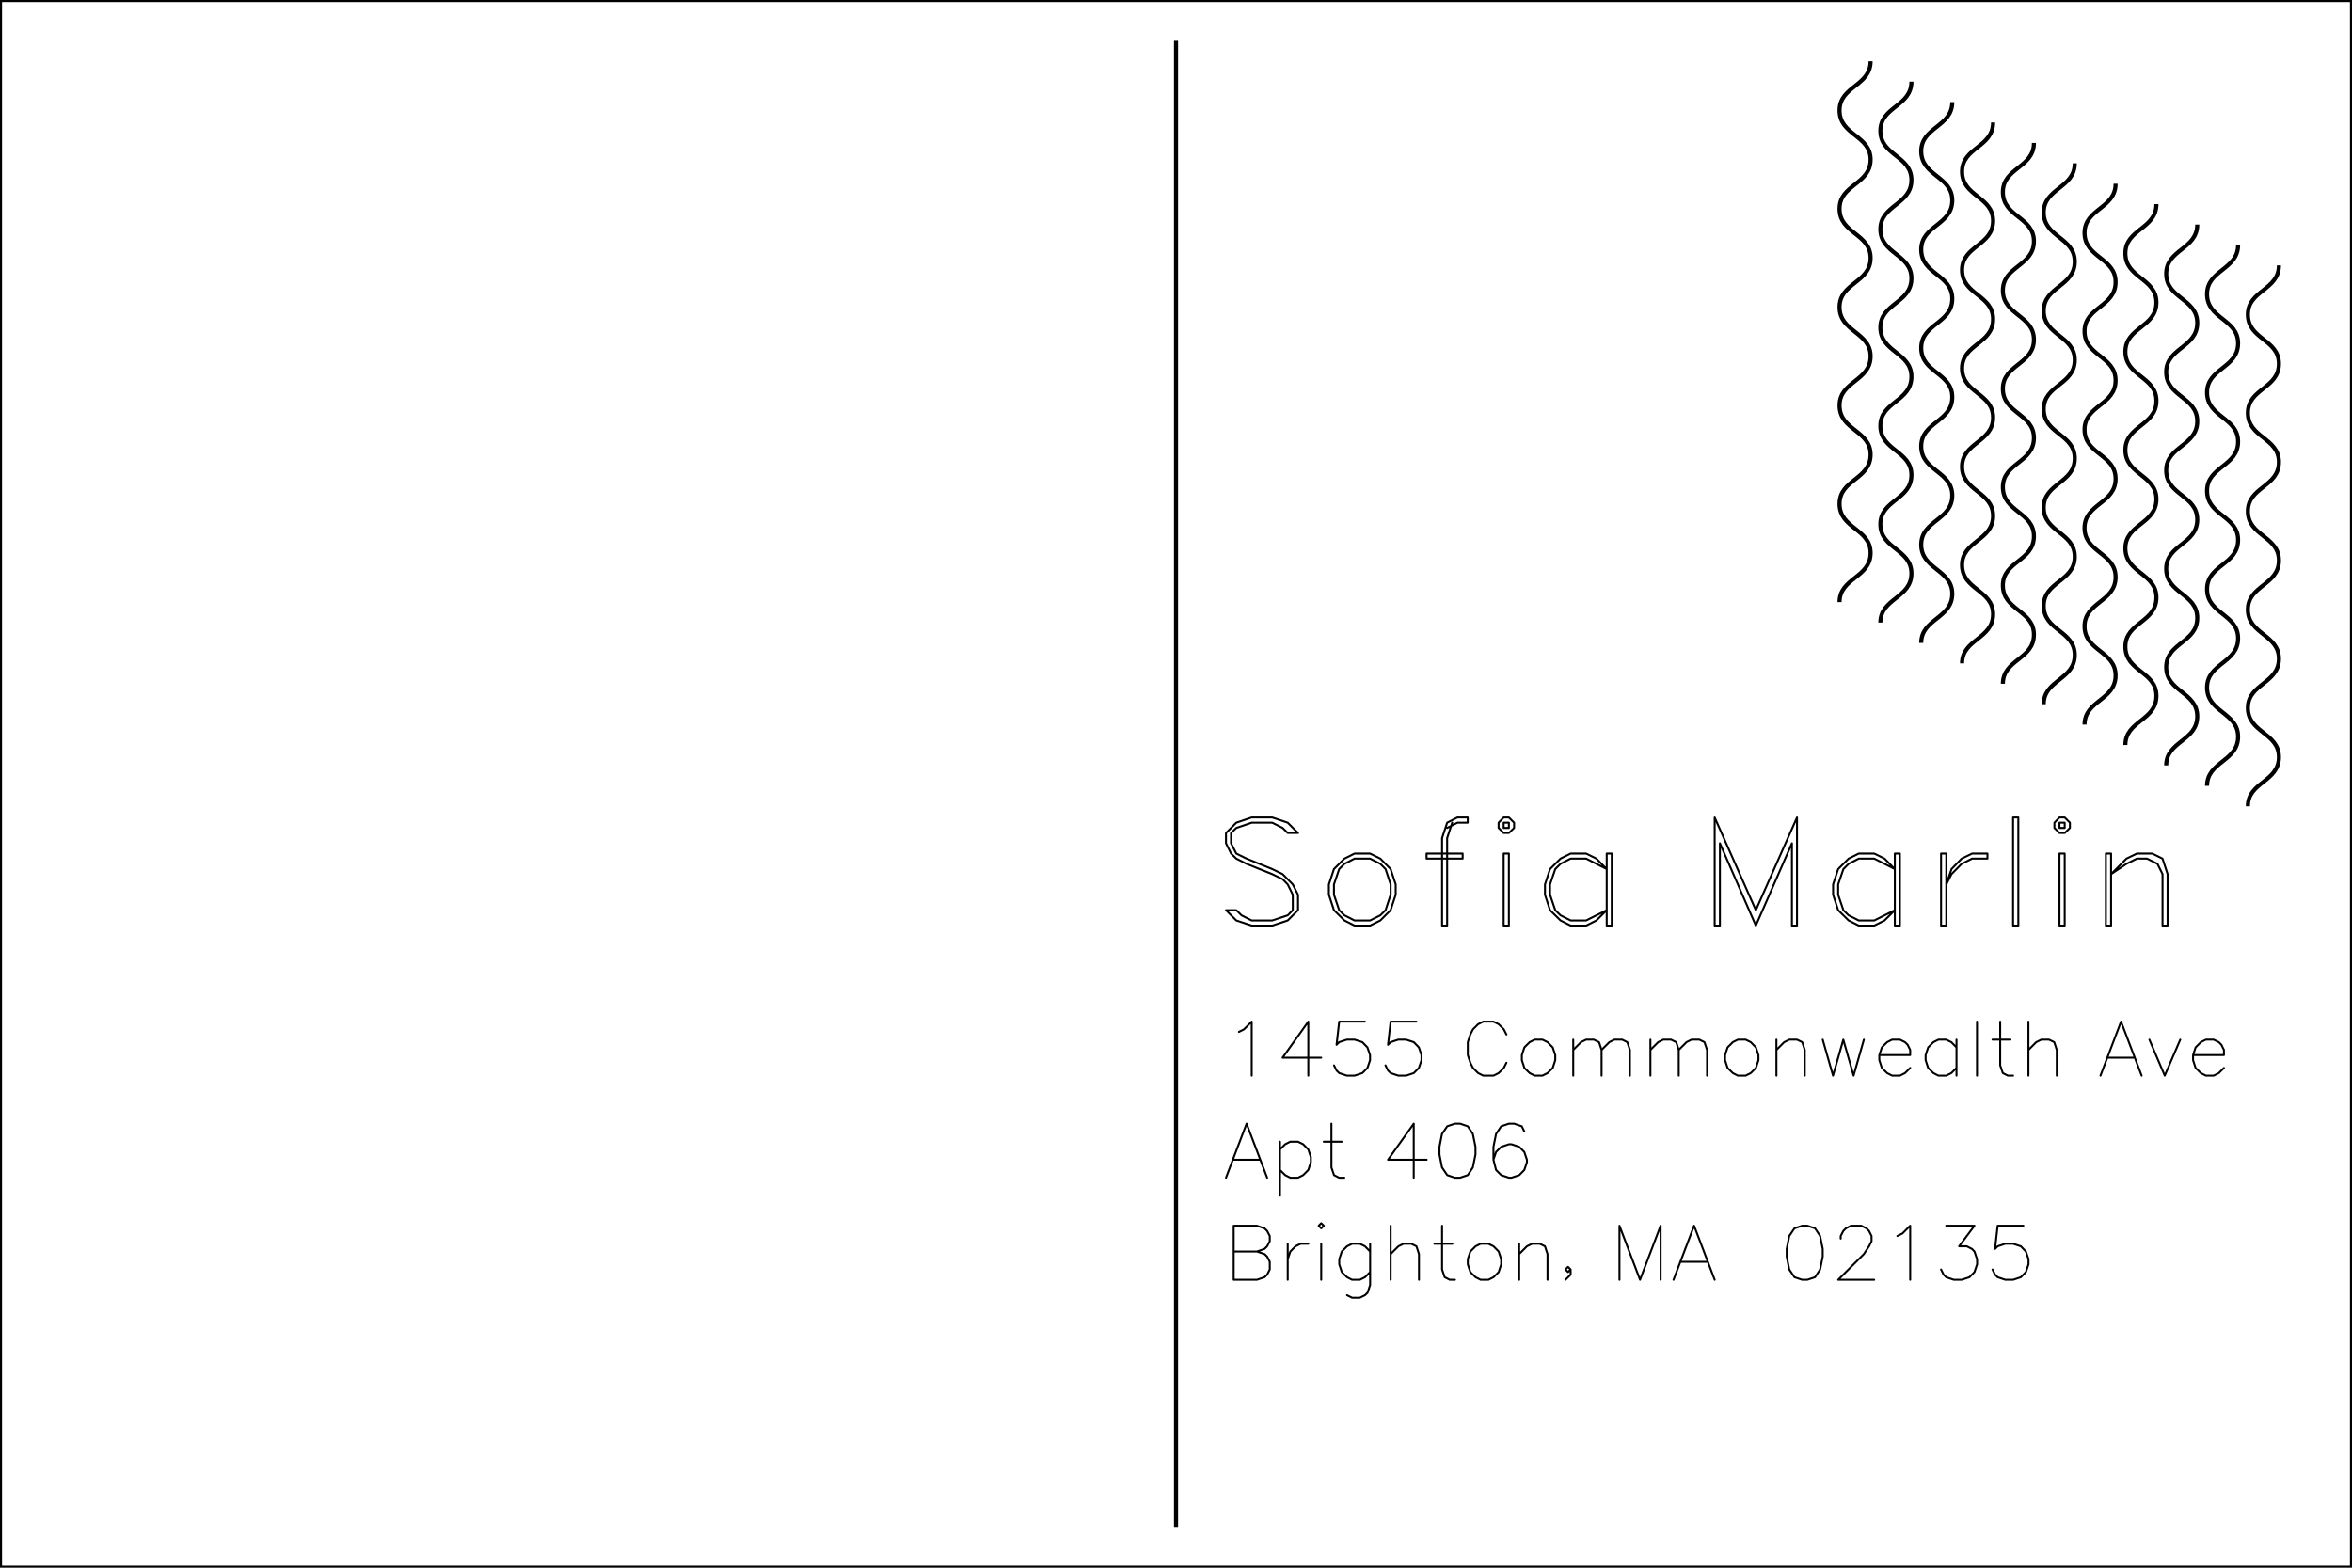 <?xml version="1.0" encoding="UTF-8" standalone="no"?>
<svg
   xmlns:dc="http://purl.org/dc/elements/1.1/"
   xmlns:cc="http://creativecommons.org/ns#"
   xmlns:rdf="http://www.w3.org/1999/02/22-rdf-syntax-ns#"
   xmlns:svg="http://www.w3.org/2000/svg"
   xmlns="http://www.w3.org/2000/svg"
   xmlns:sodipodi="http://sodipodi.sourceforge.net/DTD/sodipodi-0.dtd"
   xmlns:inkscape="http://www.inkscape.org/namespaces/inkscape"
   inkscape:version="1.0 (4035a4f, 2020-05-01)"
   class="Sketch"
   id="sketch"
   width="576"
   height="384"
   viewBox="0 0 576 384"
   fill="none"
   stroke="black"
   version="1.1"
   sodipodi:docname="postcard_back_sofia_template.svg">
  <defs
     id="defs27" />
  <sodipodi:namedview
     inkscape:document-rotation="0"
     pagecolor="#ffffff"
     bordercolor="#666666"
     borderopacity="1"
     objecttolerance="10"
     gridtolerance="10"
     guidetolerance="10"
     inkscape:pageopacity="0"
     inkscape:pageshadow="2"
     inkscape:window-width="1440"
     inkscape:window-height="872"
     id="namedview25"
     showgrid="false"
     inkscape:zoom="1.4576896"
     inkscape:cx="255.95671"
     inkscape:cy="186.72768"
     inkscape:window-x="0"
     inkscape:window-y="28"
     inkscape:window-maximized="0"
     inkscape:current-layer="sketch" />
  <g
     style="fill:none;stroke:#000000;stroke-opacity:1"
     id="border">
    <path
       style="fill:none;stroke:#000000;stroke-opacity:1"
       d="M 0 0 L 576 0 L 576 384 L 0 384 L 0 0"
       id="path10" />
  </g>
  <g
     style="fill:none;stroke:#000000;stroke-opacity:1"
     id="postcard_back_template">
    <g
       style="fill:none;stroke:#000000;stroke-opacity:1"
       id="postcard-divider">
      <line
         style="fill:none;stroke:#000000;stroke-opacity:1"
         x1="288"
         y1="10"
         x2="288"
         y2="374"
         stroke="black"
         id="line13" />
    </g>
    <g
       style="fill:none;stroke:#000000;stroke-opacity:1"
       id="g3426" />
  </g>
  <g
     transform="translate(-4.703,21.134)"
     inkscape:label="Hershey Text"
     style="fill:none;stroke:#000000;stroke-linecap:round;stroke-linejoin:round"
     id="sofia">
    <g
       transform="translate(297.383,205.586)"
       id="g3675">
      <path
         d="m 630,567 -63,63 -95,32 H 346 l -94,-32 -63,-63 v -63 l 31,-63 32,-31 63,-32 157,-63 64,-31 31,-32 31,-63 V 94.5 L 567,63 472,31.5 H 346 L 284,63 252,94.5 H 189 M 630,567 h -63 l -31,31 -64,32 H 346 l -94,-32 -32,-31 v -63 l 32,-63 63,-31 157,-64 64,-31 62,-63 32,-63 V 94.5 L 567,31.5 472,0 H 346 l -94,31.5 -63,63"
         style="stroke-width:0.125in"
         transform="scale(0.04,-0.04)"
         id="path3653" />
      <path
         d="M 346,441 284,410 220,346 189,252 V 189 L 220,94.5 284,31.5 346,0 h 95 l 63,31.5 63,63 31,94.5 v 63 l -31,94 -63,64 -63,31 h -95 m 0,-31 -62,-32 -32,-32 -32,-94 V 189 L 252,94.5 284,63 346,31.5 h 95 l 63,31.5 32,31.5 31,94.5 v 63 l -31,94 -32,32 -63,32 h -95"
         style="stroke-width:0.125in"
         transform="matrix(0.04,0,0,-0.04,25.2,0)"
         id="path3655" />
      <path
         d="M 441,662 H 378 L 315,630 284,536 V 0 h 31 m 126,662 v -32 h -63 l -63,-32 m 31,32 -31,-94 V 0 M 189,441 h 221 v -31 m -221,31 v -31 h 221"
         style="stroke-width:0.125in"
         transform="matrix(0.04,0,0,-0.04,49.12,0)"
         id="path3657" />
      <path
         d="m 220,662 -31,-32 v -32 l 31,-31 h 32 l 32,31 v 32 l -32,32 h -32 m 0,-32 v -32 h 32 v 32 h -32 m 0,-189 V 0 h 32 m -32,441 h 32 V 0"
         style="stroke-width:0.125in"
         transform="matrix(0.04,0,0,-0.04,66.76,0)"
         id="path3659" />
      <path
         d="M 567,441 V 0 h 31 m -31,441 h 31 V 0 m -31,346 -63,64 -63,31 H 346 L 284,410 220,346 189,252 V 189 L 220,94.5 284,31.5 346,0 h 95 l 63,31.5 63,63 M 567,346 441,410 H 346 L 284,378 252,346 220,252 V 189 L 252,94.5 284,63 346,31.5 h 95 l 126,63"
         style="stroke-width:0.125in"
         transform="matrix(0.04,0,0,-0.04,78.12,0)"
         id="path3661" />
      <path
         d="M 220,662 V 0 m 32,504 V 0 H 220 M 252,504 472,0 M 220,662 472,94.5 M 724,662 472,94.5 M 693,504 472,0 M 693,504 V 0 h 31 m 0,662 V 0"
         style="stroke-width:0.125in"
         transform="matrix(0.04,0,0,-0.04,118.44,0)"
         id="path3663" />
      <path
         d="M 567,441 V 0 h 31 m -31,441 h 31 V 0 m -31,346 -63,64 -63,31 H 346 L 284,410 220,346 189,252 V 189 L 220,94.5 284,31.5 346,0 h 95 l 63,31.5 63,63 M 567,346 441,410 H 346 L 284,378 252,346 220,252 V 189 L 252,94.5 284,63 346,31.5 h 95 l 126,63"
         style="stroke-width:0.125in"
         transform="matrix(0.04,0,0,-0.04,148.68,0)"
         id="path3665" />
      <path
         d="M 220,441 V 0 h 32 m -32,441 h 32 V 0 m 0,252 32,94 62,64 64,31 h 94 m -252,-189 32,63 62,63 64,32 h 94 v 31"
         style="stroke-width:0.125in"
         transform="matrix(0.04,0,0,-0.04,173.88,0)"
         id="path3667" />
      <path
         d="M 220,662 V 0 h 32 m -32,662 h 32 V 0"
         style="stroke-width:0.125in"
         transform="matrix(0.04,0,0,-0.04,191.52,0)"
         id="path3669" />
      <path
         d="m 220,662 -31,-32 v -32 l 31,-31 h 32 l 32,31 v 32 l -32,32 h -32 m 0,-32 v -32 h 32 v 32 h -32 m 0,-189 V 0 h 32 m -32,441 h 32 V 0"
         style="stroke-width:0.125in"
         transform="matrix(0.04,0,0,-0.04,202.88,0)"
         id="path3671" />
      <path
         d="M 220,441 V 0 h 32 m -32,441 h 32 V 0 m 0,315 94,95 64,31 h 94 l 63,-31 31,-95 V 0 m -346,315 94,63 64,32 h 62 l 64,-32 31,-63 V 0 h 31"
         style="stroke-width:0.125in"
         transform="matrix(0.04,0,0,-0.04,214.24,0)"
         id="path3673" />
    </g>
  </g>
  <g
     transform="translate(-2.026,-1.715)"
     inkscape:label="Hershey Text"
     style="fill:none;stroke:#000000;stroke-linecap:round;stroke-linejoin:round"
     id="address">
    <g
       transform="translate(299.746,265.195)"
       id="address 1">
      <path
         d="m 284,536 62,31 95,95 V 0"
         style="stroke-width:0.25in"
         transform="scale(0.02,-0.02)"
         id="path3718" />
      <path
         d="M 504,662 189,220 H 662 M 504,662 V 0"
         style="stroke-width:0.25in"
         transform="matrix(0.02,0,0,-0.02,12.6,0)"
         id="path3720" />
      <path
         d="M 567,662 H 252 l -32,-284 32,32 94,31 h 95 l 95,-31 62,-64 32,-94 V 189 L 598,94.5 536,31.5 441,0 H 346 L 252,31.5 220,63 189,126"
         style="stroke-width:0.25in"
         transform="matrix(0.02,0,0,-0.02,25.2,0)"
         id="path3722" />
      <path
         d="M 567,662 H 252 l -32,-284 32,32 94,31 h 95 l 95,-31 62,-64 32,-94 V 189 L 598,94.5 536,31.5 441,0 H 346 L 252,31.5 220,63 189,126"
         style="stroke-width:0.25in"
         transform="matrix(0.02,0,0,-0.02,37.8,0)"
         id="path3724" />
      <path
         d="m 662,504 -32,63 -63,63 -63,32 H 378 L 315,630 252,567 220,504 189,410 V 252 l 31,-94 32,-63.5 63,-63 L 378,0 h 126 l 63,31.5 63,63 32,63.5"
         style="stroke-width:0.25in"
         transform="matrix(0.02,0,0,-0.02,57.96,0)"
         id="path3726" />
      <path
         d="M 346,441 284,410 220,346 189,252 V 189 L 220,94.5 284,31.5 346,0 h 95 l 63,31.5 63,63 31,94.5 v 63 l -31,94 -63,64 -63,31 h -95"
         style="stroke-width:0.25in"
         transform="matrix(0.02,0,0,-0.02,71.2,0)"
         id="path3728" />
      <path
         d="M 220,441 V 0 m 0,315 95,95 63,31 h 94 l 64,-31 31,-95 V 0 m 0,315 95,95 62,31 h 95 l 63,-31 32,-95 V 0"
         style="stroke-width:0.25in"
         transform="matrix(0.02,0,0,-0.02,83.16,0)"
         id="path3730" />
      <path
         d="M 220,441 V 0 m 0,315 95,95 63,31 h 94 l 64,-31 31,-95 V 0 m 0,315 95,95 62,31 h 95 l 63,-31 32,-95 V 0"
         style="stroke-width:0.25in"
         transform="matrix(0.02,0,0,-0.02,102.06,0)"
         id="path3732" />
      <path
         d="M 346,441 284,410 220,346 189,252 V 189 L 220,94.5 284,31.5 346,0 h 95 l 63,31.5 63,63 31,94.5 v 63 l -31,94 -63,64 -63,31 h -95"
         style="stroke-width:0.25in"
         transform="matrix(0.02,0,0,-0.02,120.96,0)"
         id="path3734" />
      <path
         d="M 220,441 V 0 m 0,315 95,95 63,31 h 94 l 64,-31 31,-95 V 0"
         style="stroke-width:0.25in"
         transform="matrix(0.02,0,0,-0.02,132.92,0)"
         id="path3736" />
      <path
         d="M 189,441 315,0 M 441,441 315,0 M 441,441 567,0 M 693,441 567,0"
         style="stroke-width:0.25in"
         transform="matrix(0.02,0,0,-0.02,144.88,0)"
         id="path3738" />
      <path
         d="m 189,252 h 378 v 63 l -31,63 -32,32 -63,31 H 346 L 284,410 220,346 189,252 V 189 L 220,94.5 284,31.5 346,0 h 95 l 63,31.5 63,63"
         style="stroke-width:0.25in"
         transform="matrix(0.02,0,0,-0.02,158.74,0)"
         id="path3740" />
      <path
         d="M 567,441 V 0 m 0,346 -63,64 -63,31 H 346 L 284,410 220,346 189,252 V 189 L 220,94.5 284,31.5 346,0 h 95 l 63,31.5 63,63"
         style="stroke-width:0.25in"
         transform="matrix(0.02,0,0,-0.02,170.08,0)"
         id="path3742" />
      <path
         d="M 220,662 V 0"
         style="stroke-width:0.25in"
         transform="matrix(0.02,0,0,-0.02,182.04,0)"
         id="path3744" />
      <path
         d="M 252,662 V 126 L 284,31.5 346,0 h 64 M 158,441 h 220"
         style="stroke-width:0.25in"
         transform="matrix(0.02,0,0,-0.02,187.08,0)"
         id="path3746" />
      <path
         d="M 220,662 V 0 m 0,315 95,95 63,31 h 94 l 64,-31 31,-95 V 0"
         style="stroke-width:0.25in"
         transform="matrix(0.02,0,0,-0.02,194.64,0)"
         id="path3748" />
      <path
         d="M 378,662 126,0 M 378,662 630,0 M 220,220 h 316"
         style="stroke-width:0.25in"
         transform="matrix(0.02,0,0,-0.02,214.16,0)"
         id="path3750" />
      <path
         d="M 158,441 346,0 M 536,441 346,0"
         style="stroke-width:0.25in"
         transform="matrix(0.02,0,0,-0.02,225.5,0)"
         id="path3752" />
      <path
         d="m 189,252 h 378 v 63 l -31,63 -32,32 -63,31 H 346 L 284,410 220,346 189,252 V 189 L 220,94.5 284,31.5 346,0 h 95 l 63,31.5 63,63"
         style="stroke-width:0.25in"
         transform="matrix(0.02,0,0,-0.02,235.58,0)"
         id="path3754" />
    </g>
    <g
       transform="translate(299.746,290.195)"
       id="address 2">
      <path
         d="M 378,662 126,0 M 378,662 630,0 M 220,220 h 316"
         style="stroke-width:0.25in"
         transform="scale(0.02,-0.02)"
         id="path3758" />
      <path
         d="m 220,441 v -661 m 0,566 64,64 62,31 h 95 l 63,-31 63,-64 31,-94 V 189 L 567,94.5 504,31.5 441,0 h -95 l -62,31.5 -64,63"
         style="stroke-width:0.25in"
         transform="matrix(0.02,0,0,-0.02,11.34,0)"
         id="path3760" />
      <path
         d="M 252,662 V 126 L 284,31.5 346,0 h 64 M 158,441 h 220"
         style="stroke-width:0.25in"
         transform="matrix(0.02,0,0,-0.02,23.3,0)"
         id="path3762" />
      <path
         d="M 504,662 189,220 H 662 M 504,662 V 0"
         style="stroke-width:0.25in"
         transform="matrix(0.02,0,0,-0.02,38.42,0)"
         id="path3764" />
      <path
         d="M 378,662 284,630 220,536 189,378 V 284 L 220,126 284,31.5 378,0 h 63 l 95,31.5 62,94.5 32,158 v 94 l -32,158 -62,94 -95,32 h -63"
         style="stroke-width:0.25in"
         transform="matrix(0.02,0,0,-0.02,51.02,0)"
         id="path3766" />
      <path
         d="m 598,567 -31,63 -95,32 H 410 L 315,630 252,536 220,378 V 220 L 252,94.5 315,31.5 410,0 h 31 l 95,31.5 62,63 32,94.5 v 31 l -32,95 -62,63 -95,32 h -31 l -95,-32 -63,-63 -32,-95"
         style="stroke-width:0.25in"
         transform="matrix(0.02,0,0,-0.02,63.62,0)"
         id="path3768" />
    </g>
    <g
       transform="translate(299.746,315.195)"
       id="address 3">
      <path
         d="M 220,662 V 0 m 0,662 h 284 l 94,-32 32,-32 32,-62 v -64 l -32,-62 -32,-32 -94,-32 m -284,0 h 284 l 94,-31 32,-31 32,-64 V 126 L 630,63 598,31.5 504,0 H 220"
         style="stroke-width:0.25in"
         transform="scale(0.02,-0.02)"
         id="path3772" />
      <path
         d="M 220,441 V 0 m 0,252 32,94 63,64 63,31 h 94"
         style="stroke-width:0.25in"
         transform="matrix(0.02,0,0,-0.02,13.24,0)"
         id="path3774" />
      <path
         d="m 189,662 31,-32 32,32 -32,31 -31,-31 M 220,441 V 0"
         style="stroke-width:0.25in"
         transform="matrix(0.02,0,0,-0.02,21.44,0)"
         id="path3776" />
      <path
         d="M 567,441 V -63 l -31,-95 -32,-31 -63,-31 h -95 l -62,31 m 283,535 -63,64 -63,31 H 346 L 284,410 220,346 189,252 V 189 L 220,94.5 284,31.5 346,0 h 95 l 63,31.5 63,63"
         style="stroke-width:0.25in"
         transform="matrix(0.02,0,0,-0.02,26.48,0)"
         id="path3778" />
      <path
         d="M 220,662 V 0 m 0,315 95,95 63,31 h 94 l 64,-31 31,-95 V 0"
         style="stroke-width:0.25in"
         transform="matrix(0.02,0,0,-0.02,38.44,0)"
         id="path3780" />
      <path
         d="M 252,662 V 126 L 284,31.5 346,0 h 64 M 158,441 h 220"
         style="stroke-width:0.25in"
         transform="matrix(0.02,0,0,-0.02,50.4,0)"
         id="path3782" />
      <path
         d="M 346,441 284,410 220,346 189,252 V 189 L 220,94.5 284,31.5 346,0 h 95 l 63,31.5 63,63 31,94.5 v 63 l -31,94 -63,64 -63,31 h -95"
         style="stroke-width:0.25in"
         transform="matrix(0.02,0,0,-0.02,57.96,0)"
         id="path3784" />
      <path
         d="M 220,441 V 0 m 0,315 95,95 63,31 h 94 l 64,-31 31,-95 V 0"
         style="stroke-width:0.25in"
         transform="matrix(0.02,0,0,-0.02,69.92,0)"
         id="path3786" />
      <path
         d="m 252,126 -32,-31.5 -31,31.5 31,32 32,-32 V 63 L 189,0"
         style="stroke-width:0.25in"
         transform="matrix(0.02,0,0,-0.02,81.88,0)"
         id="path3788" />
      <path
         d="M 220,662 V 0 M 220,662 472,0 M 724,662 472,0 M 724,662 V 0"
         style="stroke-width:0.25in"
         transform="matrix(0.02,0,0,-0.02,94.48,0)"
         id="path3790" />
      <path
         d="M 378,662 126,0 M 378,662 630,0 M 220,220 h 316"
         style="stroke-width:0.25in"
         transform="matrix(0.02,0,0,-0.02,109.6,0)"
         id="path3792" />
      <path
         d="M 378,662 284,630 220,536 189,378 V 284 L 220,126 284,31.5 378,0 h 63 l 95,31.5 62,94.5 32,158 v 94 l -32,158 -62,94 -95,32 h -63"
         style="stroke-width:0.25in"
         transform="matrix(0.02,0,0,-0.02,136.06,0)"
         id="path3794" />
      <path
         d="m 220,504 v 32 l 32,62 32,32 62,32 h 126 l 64,-32 31,-32 31,-62 V 472 L 567,410 504,315 189,0 h 441"
         style="stroke-width:0.25in"
         transform="matrix(0.02,0,0,-0.02,148.66,0)"
         id="path3796" />
      <path
         d="m 284,536 62,31 95,95 V 0"
         style="stroke-width:0.25in"
         transform="matrix(0.02,0,0,-0.02,161.26,0)"
         id="path3798" />
      <path
         d="M 252,662 H 598 L 410,410 h 94 l 63,-32 31,-32 32,-94 V 189 L 598,94.5 536,31.5 441,0 H 346 L 252,31.5 220,63 189,126"
         style="stroke-width:0.25in"
         transform="matrix(0.02,0,0,-0.02,173.86,0)"
         id="path3800" />
      <path
         d="M 567,662 H 252 l -32,-284 32,32 94,31 h 95 l 95,-31 62,-64 32,-94 V 189 L 598,94.5 536,31.5 441,0 H 346 L 252,31.5 220,63 189,126"
         style="stroke-width:0.25in"
         transform="matrix(0.02,0,0,-0.02,186.46,0)"
         id="path3802" />
    </g>
  </g>
  <path
     id="path93107-25-5-1-7-7-3-1-5-3-3-9"
     style="display:inline;fill:none;stroke:#000000;stroke-width:1;stroke-miterlimit:4;stroke-dasharray:none;stroke-opacity:1"
     d="m 558.105,65 c 0,6.086 -7.605,6.086 -7.605,12.045 0,6.086 7.605,6.086 7.605,12.045 0,6.086 -7.605,6.086 -7.605,12.045 0,6.086 7.605,6.086 7.605,12.045 0,6.086 -7.605,6.086 -7.605,12.045 0,6.086 7.605,6.086 7.605,12.045 0,6.086 -7.605,6.086 -7.605,12.045 0,6.086 7.605,6.086 7.605,12.045 0,6.086 -7.605,6.086 -7.605,12.045 0,6.086 7.605,6.086 7.605,12.045 0,6.086 -7.605,6.086 -7.605,12.045 M 548.105,60 c 0,6.086 -7.605,6.086 -7.605,12.045 0,6.086 7.605,6.086 7.605,12.045 0,6.086 -7.605,6.086 -7.605,12.045 0,6.086 7.605,6.086 7.605,12.045 0,6.086 -7.605,6.086 -7.605,12.045 0,6.086 7.605,6.086 7.605,12.045 0,6.086 -7.605,6.086 -7.605,12.045 0,6.086 7.605,6.086 7.605,12.045 0,6.086 -7.605,6.086 -7.605,12.045 0,6.086 7.605,6.086 7.605,12.045 0,6.086 -7.605,6.086 -7.605,12.045 M 538.105,55 c 0,6.086 -7.605,6.086 -7.605,12.045 0,6.086 7.605,6.086 7.605,12.045 0,6.086 -7.605,6.086 -7.605,12.045 0,6.086 7.605,6.086 7.605,12.045 0,6.086 -7.605,6.086 -7.605,12.045 0,6.086 7.605,6.086 7.605,12.045 0,6.086 -7.605,6.086 -7.605,12.045 0,6.086 7.605,6.086 7.605,12.045 0,6.086 -7.605,6.086 -7.605,12.045 0,6.086 7.605,6.086 7.605,12.045 0,6.086 -7.605,6.086 -7.605,12.045 M 528.105,50 c 0,6.086 -7.605,6.086 -7.605,12.045 0,6.086 7.605,6.086 7.605,12.045 0,6.086 -7.605,6.086 -7.605,12.045 0,6.086 7.605,6.086 7.605,12.045 0,6.086 -7.605,6.086 -7.605,12.045 0,6.086 7.605,6.086 7.605,12.045 0,6.086 -7.605,6.086 -7.605,12.045 0,6.086 7.605,6.086 7.605,12.045 0,6.086 -7.605,6.086 -7.605,12.045 0,6.086 7.605,6.086 7.605,12.045 0,6.086 -7.605,6.086 -7.605,12.045 M 518.105,45 c 0,6.086 -7.605,6.086 -7.605,12.045 0,6.086 7.605,6.086 7.605,12.045 0,6.086 -7.605,6.086 -7.605,12.045 0,6.086 7.605,6.086 7.605,12.045 0,6.086 -7.605,6.086 -7.605,12.045 0,6.086 7.605,6.086 7.605,12.045 0,6.086 -7.605,6.086 -7.605,12.045 0,6.086 7.605,6.086 7.605,12.045 0,6.086 -7.605,6.086 -7.605,12.045 0,6.086 7.605,6.086 7.605,12.045 0,6.086 -7.605,6.086 -7.605,12.045 M 508.105,40 c 0,6.086 -7.605,6.086 -7.605,12.045 0,6.086 7.605,6.086 7.605,12.045 0,6.086 -7.605,6.086 -7.605,12.045 0,6.086 7.605,6.086 7.605,12.045 0,6.086 -7.605,6.086 -7.605,12.045 0,6.086 7.605,6.086 7.605,12.045 0,6.086 -7.605,6.086 -7.605,12.045 0,6.086 7.605,6.086 7.605,12.045 0,6.086 -7.605,6.086 -7.605,12.045 0,6.086 7.605,6.086 7.605,12.045 0,6.086 -7.605,6.086 -7.605,12.045 M 498.105,35 c 0,6.086 -7.605,6.086 -7.605,12.045 0,6.086 7.605,6.086 7.605,12.045 0,6.086 -7.605,6.086 -7.605,12.045 0,6.086 7.605,6.086 7.605,12.045 0,6.086 -7.605,6.086 -7.605,12.045 0,6.086 7.605,6.086 7.605,12.045 0,6.086 -7.605,6.086 -7.605,12.045 0,6.086 7.605,6.086 7.605,12.045 0,6.086 -7.605,6.086 -7.605,12.045 0,6.086 7.605,6.086 7.605,12.045 0,6.086 -7.605,6.086 -7.605,12.045 M 488.105,30 c 0,6.086 -7.605,6.086 -7.605,12.045 0,6.086 7.605,6.086 7.605,12.045 0,6.086 -7.605,6.086 -7.605,12.045 0,6.086 7.605,6.086 7.605,12.045 0,6.086 -7.605,6.086 -7.605,12.045 0,6.086 7.605,6.086 7.605,12.045 0,6.086 -7.605,6.086 -7.605,12.045 0,6.086 7.605,6.086 7.605,12.045 0,6.086 -7.605,6.086 -7.605,12.045 0,6.086 7.605,6.086 7.605,12.045 0,6.086 -7.605,6.086 -7.605,12.045 M 478.105,25 c 0,6.086 -7.605,6.086 -7.605,12.045 0,6.086 7.605,6.086 7.605,12.045 0,6.086 -7.605,6.086 -7.605,12.045 0,6.086 7.605,6.086 7.605,12.045 0,6.086 -7.605,6.086 -7.605,12.045 0,6.086 7.605,6.086 7.605,12.045 0,6.086 -7.605,6.086 -7.605,12.045 0,6.086 7.605,6.086 7.605,12.045 0,6.086 -7.605,6.086 -7.605,12.045 0,6.086 7.605,6.086 7.605,12.045 0,6.086 -7.605,6.086 -7.605,12.045 M 468.105,20 c 0,6.086 -7.605,6.086 -7.605,12.045 0,6.086 7.605,6.086 7.605,12.045 0,6.086 -7.605,6.086 -7.605,12.045 0,6.086 7.605,6.086 7.605,12.045 0,6.086 -7.605,6.086 -7.605,12.045 0,6.086 7.605,6.086 7.605,12.045 0,6.086 -7.605,6.086 -7.605,12.045 0,6.086 7.605,6.086 7.605,12.045 0,6.086 -7.605,6.086 -7.605,12.045 0,6.086 7.605,6.086 7.605,12.045 0,6.086 -7.605,6.086 -7.605,12.045 M 458.105,15 c 0,6.086 -7.605,6.086 -7.605,12.045 0,6.086 7.605,6.086 7.605,12.045 0,6.086 -7.605,6.086 -7.605,12.045 0,6.086 7.605,6.086 7.605,12.045 0,6.086 -7.605,6.086 -7.605,12.045 0,6.086 7.605,6.086 7.605,12.045 0,6.086 -7.605,6.086 -7.605,12.045 0,6.086 7.605,6.086 7.605,12.045 0,6.086 -7.605,6.086 -7.605,12.045 0,6.086 7.605,6.086 7.605,12.045 0,6.086 -7.605,6.086 -7.605,12.045" />
</svg>
